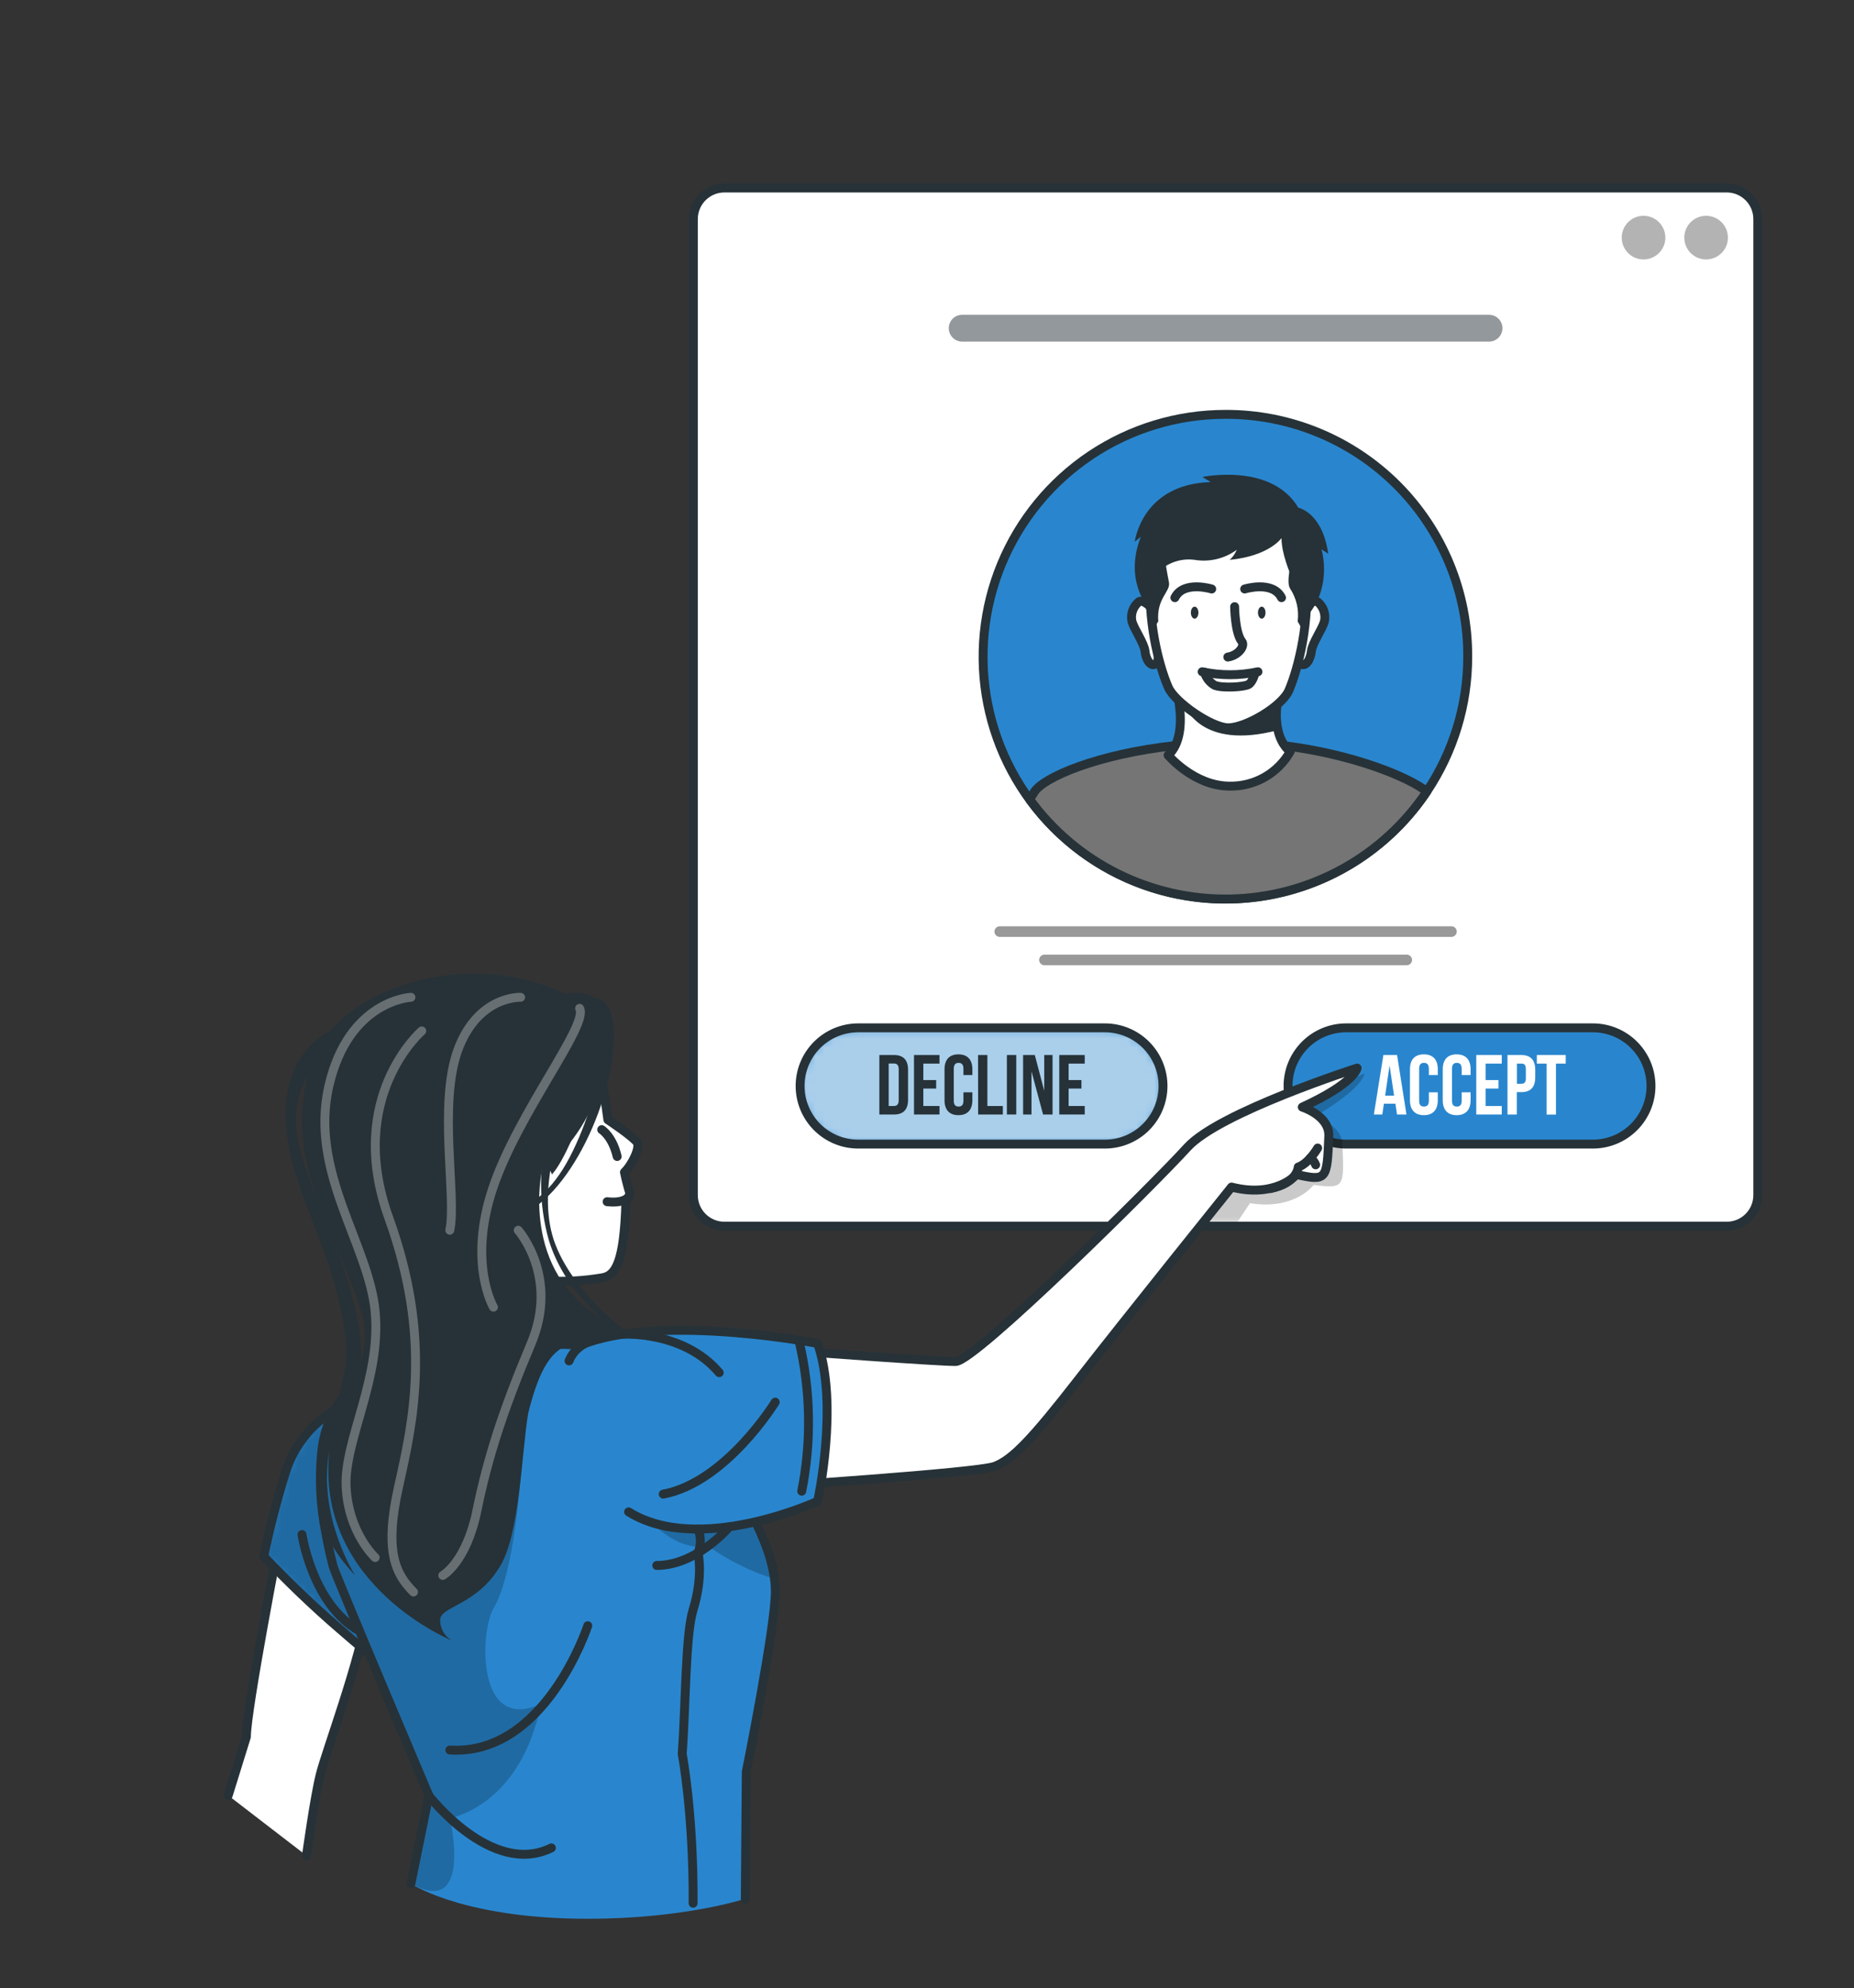 <svg width="208" height="223" viewBox="0 0 208 223" fill="none" xmlns="http://www.w3.org/2000/svg">
<rect x="0" y="0" width="208" height="223" fill="#333333" stroke="none"/>
<path d="M193.721 21.086H81.272C79.348 21.086 77.787 22.646 77.787 24.571V134.046C77.787 135.971 79.348 137.531 81.272 137.531H193.721C195.646 137.531 197.206 135.971 197.206 134.046V24.571C197.206 22.646 195.646 21.086 193.721 21.086Z" fill="white"/>
<mask id="mask0_971_1655" style="mask-type:luminance" maskUnits="userSpaceOnUse" x="77" y="21" width="121" height="117">
<path d="M193.722 21.085H81.273C79.349 21.085 77.788 22.645 77.788 24.57V134.045C77.788 135.97 79.349 137.53 81.273 137.53H193.722C195.647 137.53 197.207 135.97 197.207 134.045V24.57C197.207 22.645 195.647 21.085 193.722 21.085Z" fill="white"/>
</mask>
<g mask="url(#mask0_971_1655)">
<path d="M178.706 128.323H151.024C149.295 128.323 147.637 127.636 146.414 126.413C145.192 125.191 144.505 123.533 144.505 121.804C144.505 120.074 145.192 118.416 146.414 117.194C147.637 115.971 149.295 115.284 151.024 115.284H178.706C180.435 115.284 182.094 115.971 183.316 117.194C184.539 118.416 185.226 120.074 185.226 121.804C185.226 123.533 184.539 125.191 183.316 126.413C182.094 127.636 180.435 128.323 178.706 128.323Z" fill="#2986CE" stroke="#263238" stroke-linecap="round" stroke-linejoin="round"/>
<path d="M157.79 125.003H156.731L156.551 123.789H155.262L155.082 125.003H154.134L155.202 118.333H156.737L157.79 125.003ZM155.398 122.887H156.401L155.899 119.512L155.398 122.887Z" fill="white"/>
<path d="M161.306 122.515V123.398C161.306 124.466 160.774 125.078 159.746 125.078C158.718 125.078 158.182 124.466 158.182 123.398V119.933C158.182 118.865 158.713 118.258 159.746 118.258C160.779 118.258 161.306 118.865 161.306 119.933V120.58H160.303V119.868C160.303 119.391 160.092 119.211 159.756 119.211C159.42 119.211 159.215 119.391 159.215 119.868V123.468C159.215 123.945 159.425 124.115 159.756 124.115C160.087 124.115 160.303 123.945 160.303 123.468V122.515H161.306Z" fill="white"/>
<path d="M164.987 122.515V123.398C164.987 124.466 164.45 125.078 163.422 125.078C162.394 125.078 161.862 124.466 161.862 123.398V119.933C161.862 118.865 162.394 118.258 163.422 118.258C164.45 118.258 164.987 118.865 164.987 119.933V120.58H163.984V119.868C163.984 119.391 163.773 119.211 163.442 119.211C163.111 119.211 162.9 119.391 162.9 119.868V123.468C162.9 123.945 163.106 124.115 163.442 124.115C163.778 124.115 163.984 123.945 163.984 123.468V122.515H164.987Z" fill="white"/>
<path d="M166.671 121.141H168.11V122.094H166.671V124.05H168.482V125.003H165.623V118.333H168.482V119.296H166.671V121.141Z" fill="white"/>
<path d="M172.238 119.978V120.845C172.238 121.914 171.737 122.495 170.674 122.495H170.172V125.003H169.124V118.333H170.684C171.722 118.333 172.238 118.915 172.238 119.978ZM170.182 119.296V121.553H170.684C171.02 121.553 171.185 121.402 171.185 120.926V119.923C171.185 119.421 171.005 119.296 170.684 119.296H170.182Z" fill="white"/>
<path d="M172.418 118.333H175.658V119.296H174.564V125.013H173.516V119.296H172.418V118.333Z" fill="white"/>
<path d="M123.959 128.323H96.282C94.553 128.323 92.895 127.636 91.672 126.413C90.45 125.191 89.763 123.533 89.763 121.804C89.763 120.074 90.45 118.416 91.672 117.194C92.895 115.971 94.553 115.284 96.282 115.284H123.959C125.688 115.284 127.346 115.971 128.569 117.194C129.792 118.416 130.478 120.074 130.478 121.804C130.478 123.533 129.792 125.191 128.569 126.413C127.346 127.636 125.688 128.323 123.959 128.323Z" fill="#2986CE"/>
<mask id="mask1_971_1655" style="mask-type:luminance" maskUnits="userSpaceOnUse" x="89" y="115" width="42" height="14">
<path d="M123.959 128.323H96.282C94.553 128.323 92.895 127.636 91.672 126.413C90.45 125.191 89.763 123.533 89.763 121.804C89.763 120.074 90.45 118.416 91.672 117.194C92.895 115.971 94.553 115.284 96.282 115.284H123.959C125.688 115.284 127.346 115.971 128.569 117.194C129.792 118.416 130.478 120.074 130.478 121.804C130.478 123.533 129.792 125.191 128.569 126.413C127.346 127.636 125.688 128.323 123.959 128.323Z" fill="white"/>
</mask>
<g mask="url(#mask1_971_1655)">
<path opacity="0.6" d="M123.959 128.323H96.282C94.553 128.323 92.895 127.636 91.672 126.413C90.45 125.191 89.763 123.533 89.763 121.804C89.763 120.074 90.45 118.416 91.672 117.194C92.895 115.971 94.553 115.284 96.282 115.284H123.959C125.688 115.284 127.346 115.971 128.569 117.194C129.792 118.416 130.478 120.074 130.478 121.804C130.478 123.533 129.792 125.191 128.569 126.413C127.346 127.636 125.688 128.323 123.959 128.323Z" fill="white"/>
</g>
<path d="M123.959 128.323H96.282C94.553 128.323 92.895 127.636 91.672 126.413C90.45 125.191 89.763 123.533 89.763 121.804C89.763 120.074 90.45 118.416 91.672 117.194C92.895 115.971 94.553 115.284 96.282 115.284H123.959C125.688 115.284 127.346 115.971 128.569 117.194C129.792 118.416 130.478 120.074 130.478 121.804C130.478 123.533 129.792 125.191 128.569 126.413C127.346 127.636 125.688 128.323 123.959 128.323Z" stroke="#263238" stroke-linecap="round" stroke-linejoin="round"/>
<path d="M98.654 118.333H100.314C101.362 118.333 101.874 118.915 101.874 119.978V123.353C101.874 124.421 101.372 125.003 100.314 125.003H98.654V118.333ZM99.702 119.286V124.05H100.294C100.625 124.05 100.826 123.874 100.826 123.398V119.933C100.826 119.456 100.625 119.286 100.294 119.286H99.702Z" fill="#263238"/>
<path d="M103.589 121.141H105.028V122.094H103.589V124.05H105.399V125.003H102.541V118.333H105.399V119.296H103.589V121.141Z" fill="#263238"/>
<path d="M109.09 122.515V123.398C109.09 124.466 108.559 125.078 107.525 125.078C106.492 125.078 105.966 124.466 105.966 123.398V119.933C105.966 118.865 106.497 118.258 107.525 118.258C108.553 118.258 109.09 118.865 109.09 119.933V120.58H108.087V119.868C108.087 119.391 107.882 119.211 107.546 119.211C107.21 119.211 107.004 119.391 107.004 119.868V123.468C107.004 123.945 107.215 124.115 107.546 124.115C107.876 124.115 108.087 123.945 108.087 123.468V122.515H109.09Z" fill="#263238"/>
<path d="M109.727 118.333H110.775V124.05H112.51V125.003H109.737L109.727 118.333Z" fill="#263238"/>
<path d="M112.962 118.333H114.015V125.003H112.962V118.333Z" fill="#263238"/>
<path d="M115.724 120.168V125.003H114.781V118.333H116.095L117.153 122.345V118.333H118.086V125.003H117.023L115.724 120.168Z" fill="#263238"/>
<path d="M119.887 121.141H121.326V122.094H119.887V124.05H121.697V125.003H118.839V118.333H121.697V119.296H119.887V121.141Z" fill="#263238"/>
<path d="M164.664 73.66C164.664 79.037 163.07 84.293 160.083 88.764C157.095 93.235 152.85 96.719 147.882 98.777C142.915 100.834 137.448 101.373 132.175 100.324C126.901 99.275 122.057 96.686 118.255 92.884C114.453 89.082 111.864 84.238 110.815 78.964C109.766 73.691 110.305 68.225 112.362 63.257C114.42 58.289 117.904 54.044 122.375 51.056C126.846 48.069 132.102 46.475 137.479 46.475C141.053 46.461 144.594 47.155 147.899 48.516C151.203 49.877 154.206 51.879 156.733 54.406C159.26 56.933 161.262 59.936 162.623 63.24C163.985 66.545 164.678 70.087 164.664 73.66Z" fill="#2986CE" stroke="#263238" stroke-linecap="round" stroke-linejoin="round"/>
<path d="M160.076 88.78C157.641 92.414 154.366 95.408 150.527 97.506C146.689 99.604 142.401 100.745 138.027 100.831C133.654 100.918 129.324 99.948 125.405 98.004C121.486 96.059 118.095 93.198 115.519 89.663C115.679 89.392 115.84 89.121 116.02 88.855C117.023 87.195 123.161 84.567 131.842 83.625C133.801 83.409 135.769 83.292 137.739 83.274C139.873 83.253 142.006 83.377 144.123 83.645C151.666 84.588 157.939 87.085 160.076 88.78Z" fill="#757575" stroke="#263238" stroke-linecap="round" stroke-linejoin="round"/>
<path d="M144.755 84.287C144.078 85.486 143.09 86.48 141.895 87.164C140.7 87.848 139.342 88.197 137.965 88.174C133.953 88.174 131.05 84.704 131.05 84.704C132.454 83.445 132.554 81.108 132.334 79.267C132.242 78.366 132.075 77.473 131.832 76.6H143.798C143.07 78.992 143.096 80.707 143.376 81.9C143.773 83.66 144.755 84.287 144.755 84.287Z" fill="white" stroke="#263238" stroke-linecap="round" stroke-linejoin="round"/>
<path d="M143.351 81.9C134.706 84.167 132.99 79.227 132.99 79.227L132.334 79.267C132.242 78.366 132.075 77.473 131.832 76.6H143.798C143.045 78.992 143.07 80.707 143.351 81.9Z" fill="#263238"/>
<path d="M146.375 68.199C146.375 68.199 147.338 67.151 147.814 67.497C148.134 67.758 148.375 68.102 148.511 68.491C148.647 68.881 148.673 69.3 148.587 69.703C148.331 70.596 147.213 72.146 147.122 73.048C147.032 73.951 146.46 74.974 145.823 74.377C145.187 73.781 146.375 68.199 146.375 68.199Z" fill="white" stroke="#263238" stroke-linecap="round" stroke-linejoin="round"/>
<path d="M129.205 68.199C129.205 68.199 128.242 67.151 127.766 67.497C127.447 67.758 127.205 68.102 127.069 68.491C126.933 68.881 126.907 69.3 126.993 69.703C127.249 70.596 128.368 72.146 128.458 73.048C128.548 73.951 129.12 74.974 129.757 74.377C130.394 73.781 129.205 68.199 129.205 68.199Z" fill="white" stroke="#263238" stroke-linecap="round" stroke-linejoin="round"/>
<path d="M137.584 56.107C149.705 56.107 146.821 72.245 144.605 77.426C143.822 79.246 139.76 81.633 137.8 81.633C135.974 81.633 131.782 78.78 131.06 77.07C128.793 71.854 126.05 56.107 137.584 56.107Z" fill="white" stroke="#263238" stroke-linecap="round" stroke-linejoin="round"/>
<path d="M139.64 66.064C139.64 66.064 142.794 65.086 143.772 67.036" stroke="#263238" stroke-linecap="round" stroke-linejoin="round"/>
<path d="M141.977 68.716C141.977 69.087 141.787 69.388 141.556 69.388C141.325 69.388 141.13 69.087 141.13 68.716C141.13 68.345 141.32 68.044 141.556 68.044C141.792 68.044 141.977 68.345 141.977 68.716Z" fill="#263238"/>
<path d="M135.94 66.064C135.94 66.064 132.786 65.086 131.808 67.036" stroke="#263238" stroke-linecap="round" stroke-linejoin="round"/>
<path d="M133.603 68.716C133.603 69.087 133.793 69.388 134.024 69.388C134.254 69.388 134.45 69.087 134.45 68.716C134.45 68.345 134.259 68.044 134.024 68.044C133.788 68.044 133.603 68.345 133.603 68.716Z" fill="#263238"/>
<path d="M142.599 60.225C139.562 61.195 136.299 61.195 133.262 60.225C133.262 60.225 131.622 60.13 130.98 60.953C130.338 61.775 130.98 64.312 131.15 65.346C131.321 66.379 129.731 67.096 129.947 69.703L129.33 70.606C129.33 70.606 127.62 66.404 128.051 62.793C128.482 59.182 130.764 57.778 130.764 57.778C130.764 57.778 131.802 54.654 137.9 54.679C144.475 54.704 145.137 58.26 145.137 58.26C145.137 58.26 149.59 61.233 146.295 70.912L145.583 69.708C145.753 68.425 145.458 67.123 144.751 66.038C144.174 65.2 145.092 62.683 144.876 61.389C144.66 60.095 142.599 60.225 142.599 60.225Z" fill="#263238"/>
<path d="M138.511 68.044C138.511 68.044 138.546 70.993 139.319 71.951C139.715 72.452 138.943 73.505 137.749 73.696" stroke="#263238" stroke-linecap="round" stroke-linejoin="round"/>
<path d="M135.137 75.406C135.22 75.71 135.363 75.995 135.557 76.243C135.75 76.492 135.991 76.7 136.265 76.856C137.093 77.212 139.61 77.061 140.086 76.765C140.563 76.469 140.799 75.501 140.799 75.501" fill="white"/>
<path d="M135.137 75.406C135.22 75.71 135.363 75.995 135.557 76.243C135.75 76.492 135.991 76.7 136.265 76.856C137.093 77.212 139.61 77.061 140.086 76.765C140.563 76.469 140.799 75.501 140.799 75.501" stroke="#263238" stroke-linecap="round" stroke-linejoin="round"/>
<path d="M134.871 75.346C136.934 75.788 139.067 75.788 141.13 75.346" stroke="#263238" stroke-linecap="round" stroke-linejoin="round"/>
<path d="M143.772 60.351C143.772 60.351 142.418 62.357 137.965 62.794C138.305 62.478 138.573 62.093 138.753 61.665C138.079 62.158 137.314 62.512 136.502 62.706C135.69 62.9 134.847 62.93 134.024 62.794C133.176 62.679 132.313 62.788 131.521 63.111C130.729 63.434 130.036 63.959 129.51 64.634L128.758 68.044C128.758 68.044 126.095 65.035 127.991 60.201L127.309 60.768C127.309 60.768 128.066 54.303 135.834 54.068L134.891 53.501C134.891 53.501 142.629 51.851 145.658 56.946C145.658 56.946 148.351 57.448 149.013 62.106L148.256 61.605C148.256 61.605 149.454 65.472 146.967 68.706C146.947 68.716 143.772 63.596 143.772 60.351Z" fill="#263238"/>
<path opacity="0.5" d="M167.052 38.316H107.947C107.548 38.316 107.165 38.157 106.883 37.875C106.601 37.593 106.442 37.21 106.442 36.811C106.442 36.412 106.601 36.029 106.883 35.747C107.165 35.465 107.548 35.307 107.947 35.307H167.052C167.451 35.307 167.834 35.465 168.116 35.747C168.398 36.029 168.557 36.412 168.557 36.811C168.557 37.21 168.398 37.593 168.116 37.875C167.834 38.157 167.451 38.316 167.052 38.316Z" fill="#263238"/>
<g opacity="0.4">
<path d="M162.835 105.083H112.16C112.082 105.083 112.005 105.068 111.933 105.038C111.86 105.008 111.795 104.963 111.74 104.908C111.685 104.853 111.641 104.787 111.612 104.714C111.583 104.642 111.568 104.564 111.568 104.486C111.568 104.329 111.631 104.179 111.742 104.068C111.853 103.957 112.003 103.895 112.16 103.895H162.835C162.914 103.894 162.991 103.909 163.063 103.938C163.136 103.968 163.202 104.011 163.257 104.066C163.313 104.121 163.357 104.187 163.387 104.259C163.417 104.331 163.432 104.408 163.432 104.486C163.432 104.645 163.369 104.796 163.257 104.908C163.146 105.02 162.994 105.083 162.835 105.083Z" fill="black"/>
<path d="M157.82 108.263H117.175C117.097 108.263 117.019 108.247 116.947 108.217C116.875 108.187 116.81 108.143 116.755 108.088C116.7 108.032 116.656 107.966 116.627 107.894C116.597 107.822 116.582 107.744 116.583 107.666C116.583 107.509 116.645 107.359 116.756 107.248C116.867 107.137 117.018 107.074 117.175 107.074H157.82C157.898 107.074 157.976 107.088 158.048 107.118C158.121 107.147 158.187 107.191 158.242 107.246C158.298 107.301 158.342 107.366 158.372 107.438C158.402 107.51 158.417 107.588 158.417 107.666C158.417 107.824 158.354 107.976 158.242 108.088C158.13 108.2 157.979 108.263 157.82 108.263Z" fill="black"/>
</g>
<path opacity="0.3" d="M193.856 26.651C193.856 27.135 193.713 27.608 193.444 28.011C193.175 28.413 192.793 28.727 192.346 28.912C191.899 29.098 191.406 29.146 190.932 29.052C190.457 28.957 190.021 28.724 189.679 28.382C189.336 28.04 189.103 27.604 189.009 27.129C188.915 26.654 188.963 26.162 189.148 25.715C189.333 25.268 189.647 24.885 190.05 24.616C190.452 24.348 190.925 24.204 191.409 24.204C192.058 24.204 192.681 24.462 193.14 24.921C193.599 25.38 193.856 26.002 193.856 26.651Z" fill="black"/>
<path opacity="0.3" d="M186.836 26.651C186.836 27.135 186.692 27.608 186.423 28.011C186.155 28.413 185.772 28.727 185.325 28.912C184.878 29.098 184.386 29.146 183.911 29.052C183.437 28.957 183 28.724 182.658 28.382C182.316 28.04 182.083 27.604 181.988 27.129C181.894 26.654 181.942 26.162 182.128 25.715C182.313 25.268 182.627 24.885 183.029 24.616C183.431 24.348 183.905 24.204 184.389 24.204C185.038 24.204 185.66 24.462 186.119 24.921C186.578 25.38 186.836 26.002 186.836 26.651Z" fill="black"/>
<path opacity="0.3" d="M147.343 125.314C147.343 125.314 150.483 125.991 150.593 128.278C150.834 133.192 150.824 133.343 147.373 132.906C147.373 132.906 145.287 135.77 140.232 134.947L138.502 137.545H129.561C132.043 134.581 134.039 132.129 134.911 130.965C138.116 126.698 153.09 120.409 153.09 120.409C153.09 120.409 153.03 122.039 147.343 125.314Z" fill="black" fill-opacity="0.7"/>
</g>
<path d="M193.721 21.086H81.272C79.348 21.086 77.787 22.646 77.787 24.571V134.046C77.787 135.971 79.348 137.531 81.272 137.531H193.721C195.646 137.531 197.206 135.971 197.206 134.046V24.571C197.206 22.646 195.646 21.086 193.721 21.086Z" stroke="#263238" stroke-linecap="round" stroke-linejoin="round"/>
<path d="M34.383 208.13C34.383 208.13 35.265 201.706 35.922 199.058C36.579 196.41 40.436 186.164 41.273 180.427L31.374 172.539C31.374 172.539 27.643 191.781 27.643 194.8L25.602 201.375" fill="white"/>
<path d="M34.383 208.13C34.383 208.13 35.265 201.706 35.922 199.058C36.579 196.41 40.436 186.164 41.273 180.427L31.374 172.539C31.374 172.539 27.643 191.781 27.643 194.8L25.602 201.375" stroke="#263238" stroke-linecap="round" stroke-linejoin="round"/>
<path d="M44.197 187.684C42.128 186.106 40.085 184.435 38.069 182.669C35.155 180.162 32.317 177.434 29.589 174.57C30.249 171.37 31.069 168.205 32.046 165.087C32.978 162.155 34.965 159.672 37.623 158.122L37.723 158.061L38.189 157.801C38.48 157.645 38.761 157.505 39.032 157.384C39.923 156.974 40.859 156.667 41.82 156.472L43.952 184.49L44.197 187.684Z" fill="#2986CE"/>
<mask id="mask2_971_1655" style="mask-type:luminance" maskUnits="userSpaceOnUse" x="29" y="156" width="16" height="32">
<path d="M44.197 187.683C42.128 186.105 40.085 184.434 38.069 182.668C35.155 180.161 32.317 177.433 29.589 174.569C30.249 171.369 31.069 168.204 32.046 165.086C32.978 162.154 34.965 159.671 37.623 158.121L37.723 158.06L38.189 157.8C38.48 157.644 38.761 157.504 39.032 157.383C39.923 156.973 40.859 156.666 41.82 156.471L43.952 184.489L44.197 187.683Z" fill="white"/>
</mask>
<g mask="url(#mask2_971_1655)">
<path opacity="0.3" d="M44.197 187.683C42.128 186.105 40.085 184.434 38.069 182.668C35.155 180.161 32.317 177.433 29.589 174.569C30.249 171.369 31.069 168.204 32.046 165.086C32.978 162.154 34.965 159.671 37.623 158.121L37.723 158.06L38.189 157.8C38.48 157.644 38.761 157.504 39.032 157.383C39.923 156.973 40.859 156.666 41.82 156.471L43.952 184.489L44.197 187.683Z" fill="black" fill-opacity="0.7"/>
</g>
<path d="M44.197 187.684C42.128 186.106 40.085 184.435 38.069 182.669C35.155 180.162 32.317 177.434 29.589 174.57C30.249 171.37 31.069 168.205 32.046 165.087C32.978 162.155 34.965 159.672 37.623 158.122L37.723 158.061L38.189 157.801C38.48 157.645 38.761 157.505 39.032 157.384C39.923 156.974 40.859 156.667 41.82 156.472L43.952 184.49L44.197 187.684Z" stroke="#263238" stroke-linecap="round" stroke-linejoin="round"/>
<path d="M33.881 172.113C33.881 172.113 35.034 179.952 40.33 182.94" stroke="#263238" stroke-linecap="round" stroke-linejoin="round"/>
<path d="M86.974 178.472C86.974 182.484 83.709 198.712 83.709 198.712L83.599 212.969C83.599 212.969 76.843 215.211 65.941 215.211C52.581 215.211 46.664 211.635 46.142 211.299L46.102 211.274L48.108 201.39C48.108 201.39 37.577 176.536 37.371 175.683C37.045 174.42 36.765 173.141 36.539 171.867C35.953 168.925 35.799 165.912 36.083 162.925C36.239 161.239 36.735 159.601 37.542 158.111C37.599 158.011 37.659 157.911 37.722 157.81C37.994 157.372 38.312 156.963 38.67 156.592L38.766 156.491C39.096 156.161 39.45 155.854 39.824 155.574C39.949 155.478 40.079 155.388 40.21 155.298L40.536 155.077L40.746 154.942L41.022 154.771L41.448 154.526C49.367 150.138 64.106 150.815 64.106 150.815C64.268 150.762 64.437 150.73 64.607 150.719H64.642C64.937 150.702 65.232 150.726 65.52 150.789C69.191 151.502 75.911 157.494 80.86 164.33C82.347 166.347 83.659 168.488 84.782 170.729C86.136 173.457 86.974 176.145 86.974 178.472Z" fill="#2986CE"/>
<path opacity="0.3" d="M86.883 177.098C84.224 176.273 81.713 175.028 79.446 173.412C75.89 174.079 72.46 170.538 71.567 168.643L83.232 167.891C83.799 168.823 84.31 169.761 84.766 170.689C85.817 172.695 86.532 174.86 86.883 177.098Z" fill="black" fill-opacity="0.7"/>
<path opacity="0.3" d="M50.48 203.928C50.48 203.928 53.103 215.151 46.142 211.285L46.102 211.26L48.108 201.375C48.108 201.375 37.577 176.522 37.371 175.669C37.045 174.405 36.765 173.127 36.539 171.853C35.954 168.915 35.8 165.908 36.083 162.926C36.239 161.239 36.735 159.602 37.542 158.112C37.599 158.012 37.659 157.911 37.722 157.811C37.994 157.372 38.312 156.964 38.67 156.592L38.766 156.492C39.096 156.162 39.45 155.855 39.824 155.574C39.949 155.479 40.079 155.389 40.21 155.299L40.536 155.078L40.746 154.943L41.022 154.772L41.449 154.526C48.735 155.088 56.834 158.538 58.399 165.619C58.399 165.619 57.737 176.466 55.355 180.433C53.875 182.906 53.374 194.45 60.691 191.11C58.404 202.634 50.48 203.928 50.48 203.928Z" fill="black" fill-opacity="0.7"/>
<path d="M46.102 211.259L48.108 201.375C48.108 201.375 37.577 176.521 37.371 175.668C37.045 174.405 36.765 173.126 36.539 171.852C35.954 168.914 35.8 165.907 36.083 162.925C36.239 161.239 36.735 159.601 37.542 158.111C37.599 158.011 37.659 157.911 37.722 157.81C37.994 157.372 38.312 156.963 38.67 156.592L38.766 156.491C39.096 156.161 39.45 155.854 39.824 155.574C47.125 150.057 64.106 150.815 64.106 150.815C64.268 150.762 64.437 150.73 64.607 150.719H64.642C64.937 150.702 65.232 150.726 65.52 150.789C69.191 151.502 75.911 157.494 80.86 164.33C82.347 166.347 83.659 168.488 84.782 170.729C86.151 173.502 86.989 176.185 86.989 178.497C86.989 182.509 83.724 198.737 83.724 198.737L83.614 212.994" stroke="#263238" stroke-linecap="round" stroke-linejoin="round"/>
<path d="M71.457 128.103C70.861 127.361 68.198 125.595 68.198 125.595C67.696 122.13 67.385 117.506 63.794 113.921C58.885 109.021 47.556 110.571 43.845 117.877C36.438 132.476 50.44 146.227 67.576 143.318C69.035 143.072 70.018 141.643 70.219 134.858L70.675 133.91C70.675 133.91 70.204 132.29 70.058 131.478C70.921 130.645 71.889 128.644 71.457 128.103Z" fill="white" stroke="#263238" stroke-linecap="round" stroke-linejoin="round"/>
<path d="M67.245 120.173C66.806 120.888 66.468 121.661 66.242 122.47" stroke="#263238" stroke-linecap="round" stroke-linejoin="round"/>
<path d="M67.506 126.703C67.506 126.703 68.699 127.425 69.241 129.712" stroke="#263238" stroke-linecap="round" stroke-linejoin="round"/>
<path d="M70.519 134.251C70.519 134.251 70.053 135.003 68.112 134.783" stroke="#263238" stroke-linecap="round" stroke-linejoin="round"/>
<path d="M65.431 112.025C65.431 112.025 69.944 110.164 68.64 118.991C67.336 127.817 60.812 138.313 55.31 136.347L55.406 135.56C55.406 135.56 60.22 137.46 64.272 129.091C68.324 120.721 67.988 113.043 65.671 114.392L65.431 112.025Z" fill="#263238"/>
<path d="M65.024 125.705C65.024 125.705 63.298 130.254 61.919 131.723C61.919 131.723 61.363 129.983 60.034 129.968C58.705 129.953 57.526 126.417 57.526 126.417L65.024 125.705Z" fill="#263238"/>
<path d="M63.168 125.916C63.168 125.916 59.999 133.644 62.321 139.612C64.642 145.579 71.187 150.063 71.187 150.063L69.076 149.105C69.076 149.105 63.519 145.449 61.578 139.12C60.438 135.106 60.41 130.857 61.498 126.829L63.168 125.916Z" fill="#263238"/>
<path d="M37.051 115.631C37.051 115.631 31.77 117.792 32.056 125.62C32.342 133.449 37.708 140.254 38.786 150.233C39.724 158.914 30.261 166.557 39.844 176.702C39.844 176.702 35.647 170.183 36.926 162.891C38.204 155.599 42.592 156.648 39.338 144.777C36.083 132.907 29.178 125.886 36.329 118.319L37.051 115.631Z" fill="#263238"/>
<path d="M67.842 148.057C58.183 142.671 60.821 131.171 60.821 131.171C68.088 125.816 69.056 115.786 67.722 113.203C66.388 110.62 63.479 111.503 63.479 111.503C51.9 105.987 37.648 111.137 34.94 119.246C31.474 129.632 37.397 137.611 40.29 146.326C42.888 154.16 36.87 155.579 36.89 163.377C35.752 177.92 50.666 183.993 50.666 183.993C50.273 183.757 49.949 183.423 49.723 183.024C49.497 182.625 49.378 182.175 49.377 181.716C49.377 180.127 53.444 180.127 56.122 175.648C58.344 171.932 58.519 162.87 59.262 158.487C60.265 154.521 61.518 151.351 64.111 150.775C70.941 149.245 76.834 155.875 76.834 155.875C76.834 155.875 77.506 153.443 67.842 148.057Z" fill="#263238"/>
<g opacity="0.3">
<path d="M65.024 113.094C66.078 114.944 58.174 124.733 55.311 133.193C52.447 141.653 55.361 146.613 55.361 146.613" stroke="white" stroke-linecap="round" stroke-linejoin="round"/>
<path d="M47.318 115.63C47.318 115.63 38.717 123.037 43.612 136.582C48.506 150.127 46.34 159.465 44.71 166.767C43.08 174.068 44.404 176.576 46.39 178.562" stroke="white" stroke-linecap="round" stroke-linejoin="round"/>
<path d="M58.14 137.987C58.14 137.987 62.754 143.183 59.589 150.69C56.425 158.197 54.705 163.563 53.511 169.406C52.318 175.248 49.675 176.702 49.675 176.702" stroke="white" stroke-linecap="round" stroke-linejoin="round"/>
<path d="M58.405 111.859C58.405 111.859 53.646 111.639 51.385 117.722C49.123 123.805 51.254 134.316 50.462 137.987" stroke="white" stroke-linecap="round" stroke-linejoin="round"/>
<path d="M46.104 111.859C46.104 111.859 39.123 112.15 36.896 121.804C34.67 131.458 41.375 139.572 42.087 147.094C42.799 154.616 38.576 161.582 38.832 166.767C39.088 171.953 42.087 174.691 42.087 174.691" stroke="white" stroke-linecap="round" stroke-linejoin="round"/>
</g>
<path d="M89.751 151.572C89.751 151.572 105.027 152.71 107.208 152.71C109.39 152.71 129.625 132.651 133.195 128.704C136.766 124.758 152.252 119.798 152.252 119.798C152.252 119.798 152.056 121.438 146.104 124.176C146.104 124.176 149.168 125.129 149.077 127.415C148.882 132.335 148.857 132.485 145.457 131.738C145.457 131.738 143.125 134.411 138.165 133.142C138.165 133.142 126.265 147.946 121.004 154.706C115.744 161.466 113.567 163.733 111.581 164.47C109.595 165.208 85.394 166.782 85.394 166.782L89.751 151.572Z" fill="white" stroke="#263238" stroke-linecap="round" stroke-linejoin="round"/>
<path d="M70.521 169.57C78.444 174.53 91.734 168.381 91.734 168.381C91.734 168.381 94.116 157.589 91.734 150.684C91.734 150.684 75.069 147.439 65.942 150.569C65.467 150.748 65.034 151.025 64.673 151.382C64.311 151.739 64.027 152.167 63.841 152.64" fill="#2986CE"/>
<path d="M70.521 169.57C78.444 174.53 91.734 168.381 91.734 168.381C91.734 168.381 94.116 157.589 91.734 150.684C91.734 150.684 75.069 147.439 65.942 150.569C65.467 150.748 65.034 151.025 64.673 151.382C64.311 151.739 64.027 152.167 63.841 152.64" stroke="#263238" stroke-linecap="round" stroke-linejoin="round"/>
<path d="M89.626 150.323C90.953 155.877 91.063 161.653 89.947 167.253" stroke="#263238" stroke-linecap="round" stroke-linejoin="round"/>
<path d="M86.974 157.264C86.974 157.264 81.457 166.26 74.406 167.584" stroke="#263238" stroke-linecap="round" stroke-linejoin="round"/>
<path d="M81.844 171.235C81.844 171.235 78.178 175.583 73.68 175.583" stroke="#263238" stroke-linecap="round" stroke-linejoin="round"/>
<path d="M78.313 171.506C78.657 172.357 78.657 173.308 78.313 174.159C78.313 174.159 78.935 176.771 77.762 180.538C76.899 183.316 76.939 191.194 76.538 196.736C76.538 196.736 77.812 203.421 77.762 213.47" stroke="#263238" stroke-linecap="round" stroke-linejoin="round"/>
<path d="M69.832 149.652C69.832 149.652 76.657 149.201 80.689 153.96" stroke="#263238" stroke-linecap="round" stroke-linejoin="round"/>
<path d="M147.83 128.765C147.83 128.765 146.827 130.5 145.649 130.896C145.649 130.896 145.558 132.706 142.529 133.313" stroke="#263238" stroke-linecap="round" stroke-linejoin="round"/>
<path d="M146.991 129.902C147.278 130.07 147.495 130.335 147.603 130.65" stroke="#263238" stroke-linecap="round" stroke-linejoin="round"/>
<path d="M48.089 201.375C48.089 201.375 55.14 210.567 61.86 207.262" stroke="#263238" stroke-linecap="round" stroke-linejoin="round"/>
<path d="M65.941 182.339C65.941 182.339 61.181 196.947 50.47 196.285" stroke="#263238" stroke-linecap="round" stroke-linejoin="round"/>
</svg>
